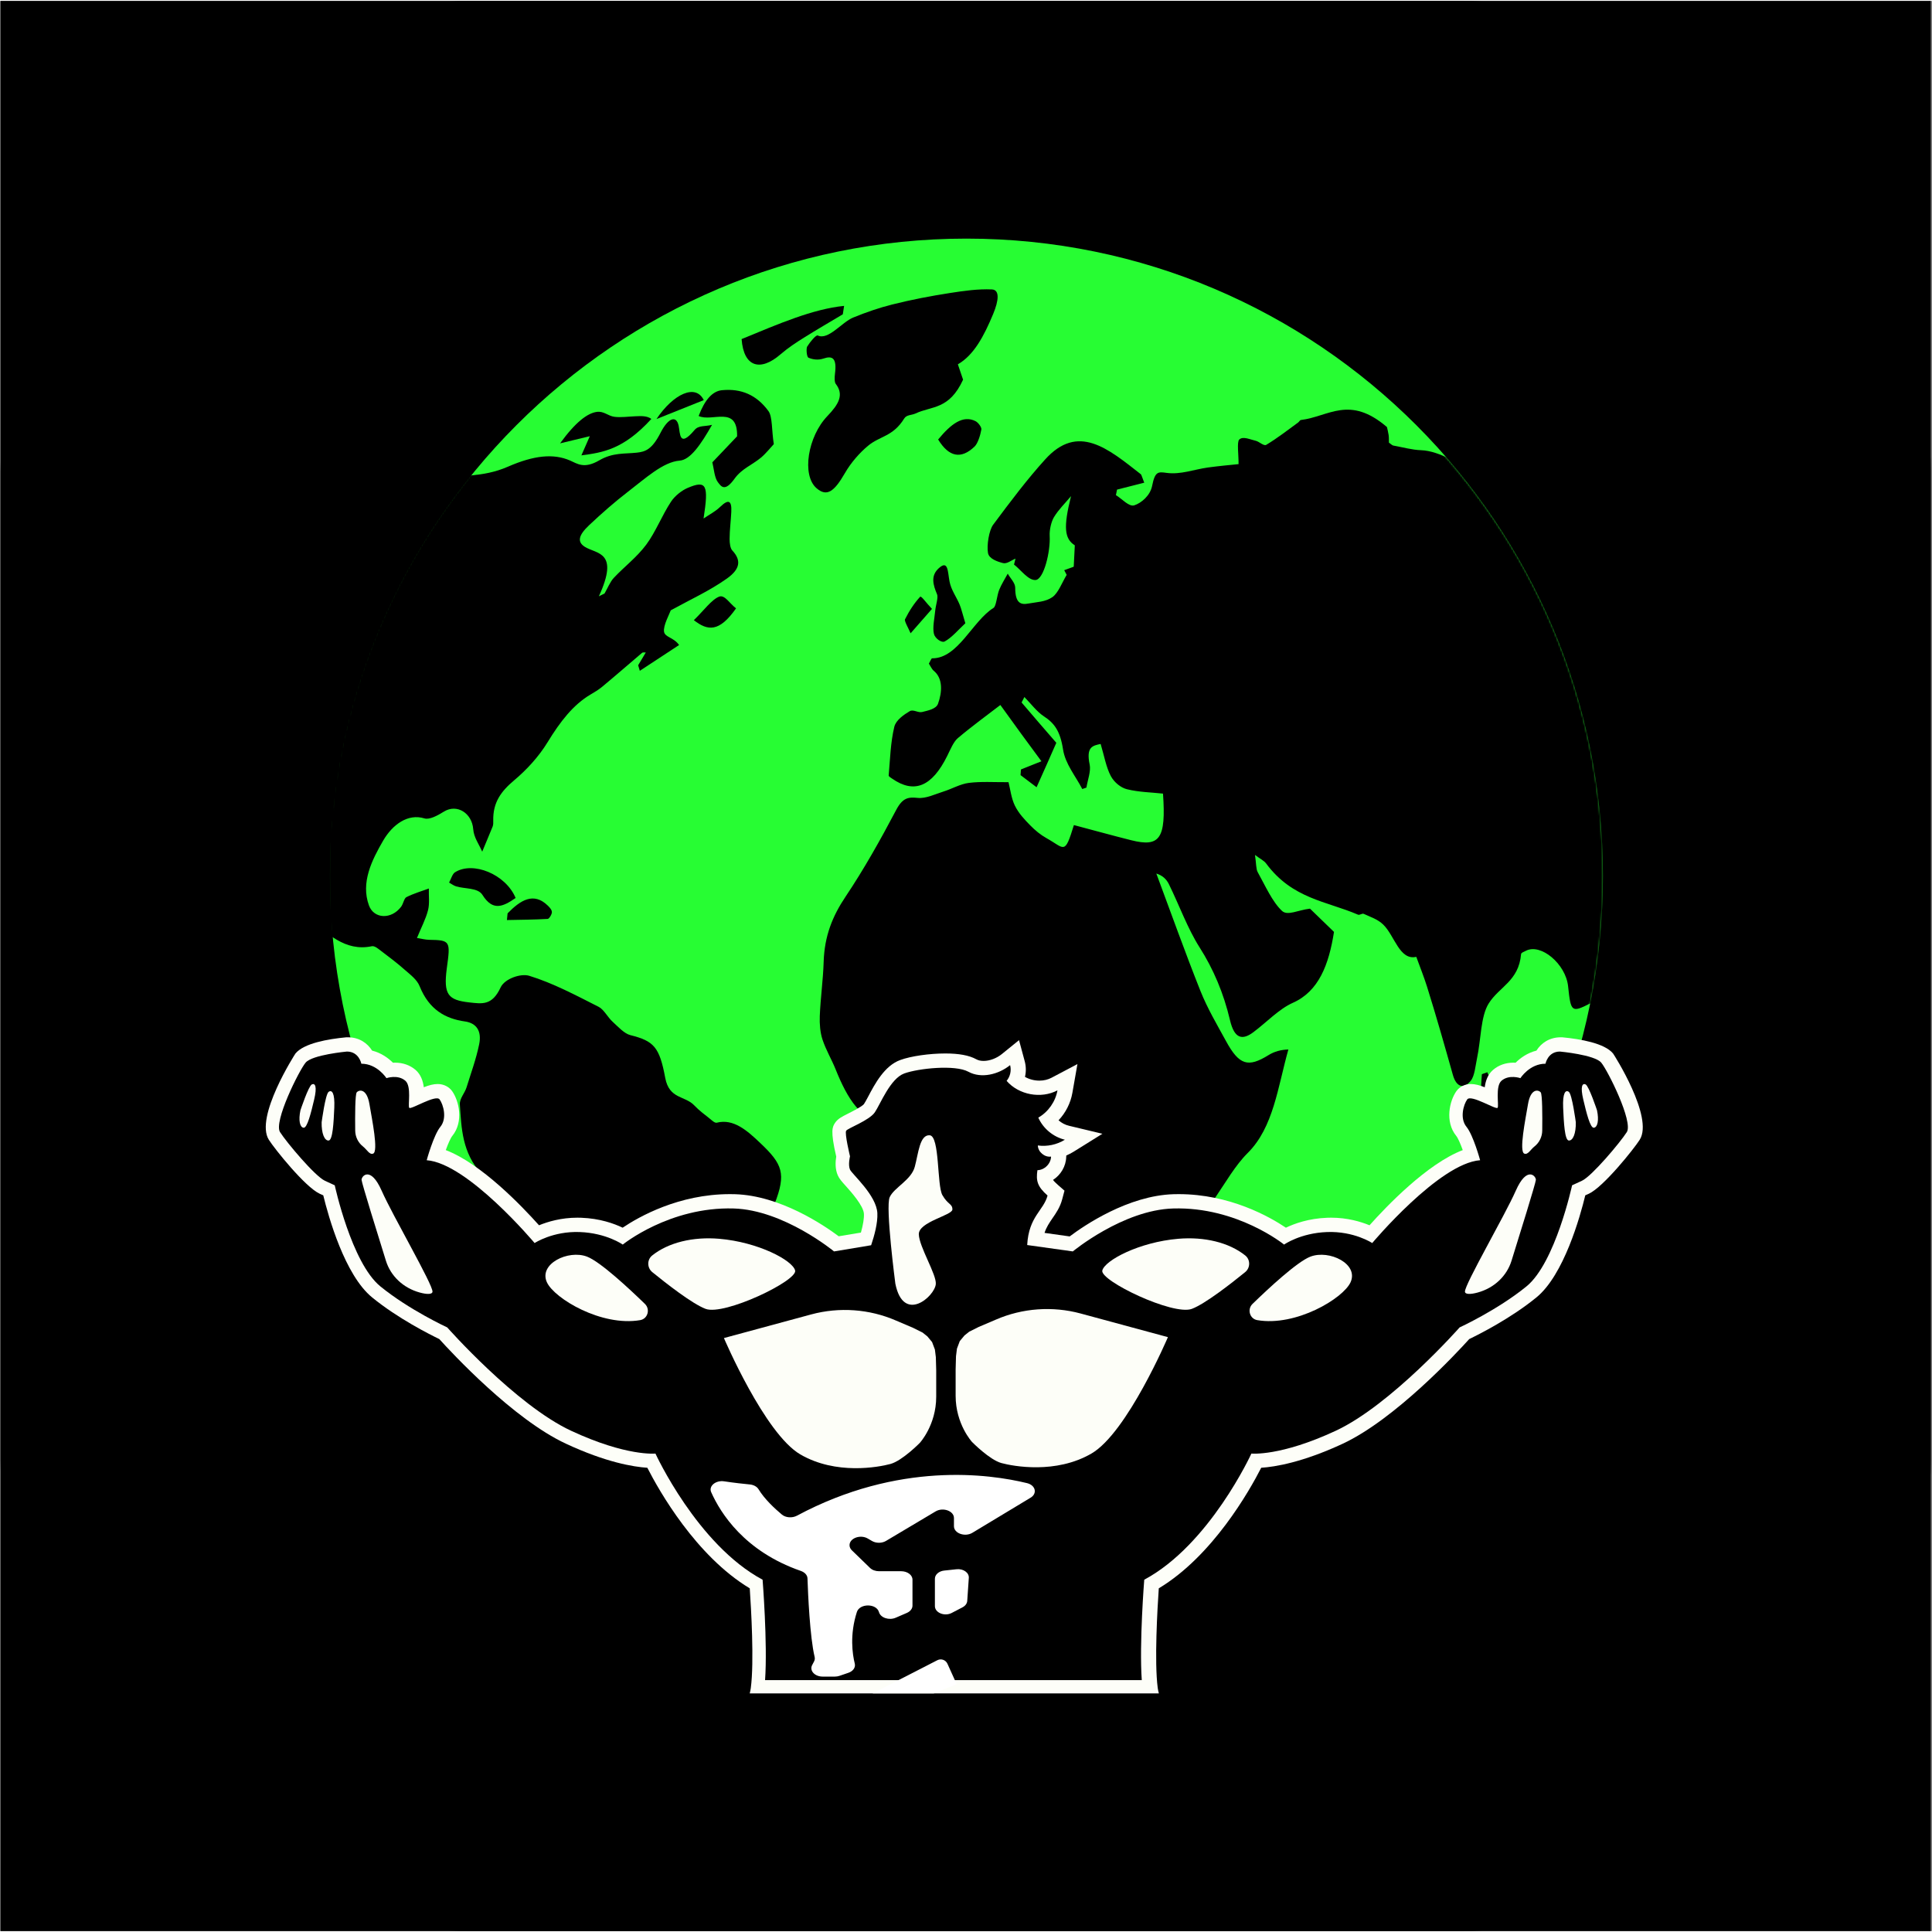 <?xml version="1.0" encoding="UTF-8"?>
<svg xmlns="http://www.w3.org/2000/svg" width="1025" height="1025" viewBox="0 0 1025 1024" fill="none" version="1.2" baseProfile="tiny-ps">
  <rect x="0" y="0" width="1025" height="1024" fill="#808080" stroke="none"/>
  <g id="Frame" clip-path="url(#clip0_1_19)">
    <rect width="1024" height="1024" transform="translate(0.333)" fill="black"/>
    <g id="Clip path frame" clip-path="url(#clip1_1_19)">
      <path id="Vector" d="M774.333 1024H250.333C112.263 1024 0.333 912.07 0.333 774V250C0.333 111.93 112.263 0 250.333 0H774.333C912.403 0 1024.33 111.93 1024.33 250V774C1024.33 912.07 912.403 1024 774.333 1024Z" fill="black"/>
      <path id="Vector_2" d="M850.41 464.297C850.41 651.078 699.215 802.496 512.705 802.496C326.195 802.496 175 651.078 175 464.297C175 277.512 326.195 126.094 512.705 126.094C699.215 126.094 850.41 277.512 850.41 464.297Z" fill="#27FD33"/>
    </g>
    <g id="Clip path group">
      <mask id="mask0_1_19" style="mask-type:luminance" maskUnits="userSpaceOnUse" x="174" y="126" width="677" height="677">
        <g id="Clip path group_2">
          <mask id="mask1_1_19" style="mask-type:luminance" maskUnits="userSpaceOnUse" x="174" y="126" width="677" height="677">
            <g id="Clip path frame_2" clip-path="url(#clip2_1_19)">
              <path id="Vector_3" d="M174.1 464.3C174.1 651.1 325.5 802.5 512.3 802.5C699.1 802.5 850.5 651.1 850.5 464.3C850.5 277.5 699.1 126.1 512.3 126.1C325.5 126.1 174.1 277.5 174.1 464.3Z" fill="white"/>
            </g>
          </mask>
          <g mask="url(#mask1_1_19)">
            <path id="Vector_4" d="M15 0H1039V1024H15V0Z" fill="white"/>
          </g>
        </g>
      </mask>
      <g mask="url(#mask0_1_19)">
        <path id="Vector_5" d="M535.055 414.477C535.949 418 536.559 423.148 538.434 426.941C540.477 431.066 543.539 434.27 546.469 437.273C549.133 440.008 552.07 442.43 555.125 444.129C565.016 449.645 564.766 453.387 569.746 437.234C579.824 439.891 590.004 442.738 600.25 445.297C615.277 449.051 618.695 444.496 617.02 420.543C610.773 419.855 604.246 419.789 597.863 418.211C594.816 417.461 591.238 414.762 589.355 411.27C586.863 406.648 585.789 400.387 583.934 394.199C579.629 395.086 576.145 395.781 578.117 405.168C578.852 408.652 577.051 413.25 576.395 417.34C575.664 417.594 574.93 417.855 574.195 418.117C570.59 411.145 565.164 404.816 563.977 397.07C562.469 387.285 559.297 383.109 553.887 379.586C550.109 377.129 546.898 372.785 543.477 369.297C542.98 370.262 542.484 371.219 541.988 372.184C547.91 379.145 553.922 386.125 560.418 393.586C557.207 400.906 553.832 408.52 549.945 417.164C547.27 415.145 544.352 412.934 541.441 410.73C541.516 409.73 541.586 408.723 541.66 407.723C544.559 406.566 547.461 405.406 552.523 403.387C545.113 393.391 538.543 384.418 530.73 373.527C524.008 378.727 515.984 384.508 508.16 391.113C505.863 393.059 504.215 397.16 502.531 400.555C494.434 416.898 484.996 420.734 473.305 412.59C472.633 412.121 471.43 411.441 471.477 410.918C472.234 402.27 472.477 393.332 474.461 385.102C475.328 381.516 479.613 378.613 482.621 376.824C484.555 375.676 487.066 377.805 489.258 377.242C492.199 376.488 496.621 375.699 497.645 372.887C499.871 366.785 500.371 359.41 495.352 355.34C494.387 354.562 493.73 352.984 492.812 351.586C493.566 350.305 494.098 348.758 494.523 348.762C508.27 348.891 515.891 329.016 527.086 322.023C528.578 321.098 528.867 315.492 530.105 312.453C531.375 309.336 533.125 306.691 534.648 303.844C536.027 306.328 538.605 308.738 538.609 311.316C538.609 319.852 541.797 320.414 545.715 319.684C549.992 318.879 554.578 318.914 558.371 316.27C561.414 314.145 563.469 308.543 565.914 304.488C565.477 303.66 565.043 302.832 564.605 302.008C566.406 301.348 568.199 300.691 569.656 300.16C569.844 296.527 570.012 293.191 570.227 288.82C564.734 285.312 564.07 279.312 568.223 262.711C565.004 266.602 561.762 269.633 559.184 273.848C557.773 276.152 556.715 280.57 556.895 283.812C557.371 291.949 553.809 306.984 549.371 307.223C545.562 307.434 541.734 301.961 537.977 299.023C538.238 297.973 538.504 296.922 538.766 295.871C536.57 296.754 534.215 298.762 532.184 298.25C529.227 297.5 524.734 295.996 524.172 292.918C523.41 288.758 524.766 280.781 526.871 277.941C536.055 265.574 545.145 253.555 554.414 243.34C571.91 223.855 587.816 237.453 605.262 251.109C605.605 251.383 605.793 252.391 607.062 255.586C601.918 256.871 597.285 258.051 592.633 259.254C592.438 260.23 592.238 261.203 592.039 262.18C595.293 264.168 598.988 268.5 601.785 267.594C605.504 266.387 610.215 262.453 611.238 257.301C612.785 249.555 614.367 249.758 618.953 250.383C626.391 251.402 633.59 248.523 640.828 247.531C646.594 246.742 652.371 246.215 657.102 245.734C657.176 240.855 656.125 233.949 657.473 232.688C659.492 230.797 663.188 232.676 666.223 233.355C668.059 233.77 670.488 236.285 671.793 235.504C677.781 231.906 683.316 227.566 688.781 223.594C689.281 223.227 689.621 222.391 690.188 222.324C704.996 220.52 715.891 208.984 735.832 226.078C736.039 227.02 736.496 228.734 736.727 230.336C736.914 231.605 736.832 232.742 736.871 234.316C737.887 235.031 738.602 235.773 739.145 235.871C744.102 236.773 749.25 238.207 753.938 238.352C763.926 238.688 775.293 246.355 786.746 252.219C794.141 256.066 803.738 261.559 807.375 253.52C808.746 250.414 815.953 254.18 820.965 256.148C832.449 260.656 843.949 264.93 856.258 271.48C872.062 279.824 884.512 280.883 898.762 286.055C908.547 289.59 920.02 296.336 930.844 301.562C933.625 302.902 936.168 303.727 938.969 305.102C945.496 308.316 950.664 313.754 953.383 320.875C950.523 319.684 947.617 318.492 944.695 317.25C941.832 316.039 938.965 314.773 936.637 315.328C939.773 317.805 942.906 320.273 948.793 324.871C942.527 327.836 936.973 330.547 930.707 333.656C942.23 345.258 951.223 357.492 954.203 371.805C944.375 365.707 935.438 361.004 928.676 348.996C923.184 339.301 918.281 329.438 913.445 320.797C915.934 332.234 904.586 318.309 899.793 317.867C904.531 328.66 900.566 328.328 893.652 326.078C881.738 322.188 874.234 325.102 878.145 339.699C895.836 347.977 913.238 360.652 919.66 387.414C921.832 396.801 920.695 404.281 911.59 403.059C913.473 413.105 913.328 422.762 924.285 429.121C926.406 430.352 928.672 435.91 929.555 439.441C929.945 440.957 927.27 443.918 925.621 443.609C922.941 443.098 919.117 441.223 917.301 438.504C910.684 428.656 904.047 419.848 894.305 418.965C892.621 418.816 890.219 415.324 887.203 412.48C886.062 414.652 884.75 417.148 882.355 421.574C889.488 423.16 894.547 424.285 900.445 425.602C899.949 427.746 899.773 429.406 899.211 430.691C897.227 435.199 896.793 439.176 902.051 444.57C906.195 448.812 909.688 454.359 913.113 459.566C914.715 462.012 916.684 465.508 916.586 467.848C916.102 480.461 917.469 495.828 905.984 500.441C897.805 503.734 891.07 513.305 880.449 509.16C879.09 508.625 876.059 511.008 875.852 512.727C875.555 515.242 876.445 519.391 877.934 521.047C885.266 529.176 890.059 538.766 890.504 550.727C890.645 554.383 889.324 558.938 887.406 561.66C884.238 566.156 880.047 569.516 877.457 572.156C871.438 564.551 865.68 557.344 859.109 549.176C853.168 566.746 860.727 575.641 867.473 583.898C872.027 589.516 873.266 595.629 871.875 603.34C871.543 605.188 870.262 606.867 869.023 609.422C867.09 607.672 864.781 606.762 864.004 604.699C857.508 587.656 846.59 572.66 847.254 550.09C847.41 544.164 845.004 538.062 843.652 531.863C833.766 536.867 833.375 536.484 831.93 522.703C830.637 510.844 817.434 499.824 809.547 503.93C808.625 504.41 807.055 504.895 806.988 505.707C805.758 520.047 795.332 523.008 789.781 531.926C785.527 538.742 785.742 550.961 783.652 560.762C782.77 564.941 782.395 570.246 780.305 572.871C776.863 577.184 772.742 576.672 770.805 569.766C766.441 554.281 761.992 538.602 757.09 522.965C755.5 517.887 753.539 512.996 751.395 507.145C742.492 509.156 739.977 496.039 733.91 490.082C730.93 487.152 727.066 485.996 723.547 484.348C722.629 483.914 721.406 485.164 720.469 484.766C703.762 477.562 685.695 476.434 671.762 457.652C670.562 456.039 668.789 455.324 665.82 453.082C666.5 457.668 666.336 460.547 667.266 462.211C671.301 469.465 674.973 477.895 680.145 482.762C683.094 485.531 688.699 482.305 695 481.574C697.613 484.109 702.477 488.832 707.734 493.914C705.012 511.328 699.648 525.422 685.93 531.516C678.508 534.812 671.953 541.898 664.91 547.152C659.246 551.375 654.934 550.832 652.566 540.766C649.172 526.387 643.797 513.695 636.398 502.074C630.066 492.133 625.629 479.734 620.152 468.602C618.816 465.883 616.699 463.938 613.48 462.949C621.242 483.75 628.723 504.766 636.832 525.125C640.621 534.629 645.699 543.129 650.41 551.773C657.438 564.703 662.176 565.969 672.992 559.281C676.145 557.332 679.613 556.398 683.527 556.297C677.922 576.172 675.648 597.641 661.945 611.211C655.453 617.652 650.223 626.84 644.605 635.074C636.453 647.039 636.828 660.598 638.918 675.387C640.516 686.574 643.934 698.562 637.789 710.148C635.938 713.656 633.176 716.129 630.918 719.188C626.949 724.562 622.949 729.871 619.289 735.609C618.629 736.648 618.809 740.238 619.477 741.629C623.52 750.012 620.695 755.066 615.484 759.879C613.379 761.82 610.812 764.953 610.219 768.129C606.594 787.305 597.445 799.836 588.535 811.863C586.066 815.191 582.031 816.129 578.672 816.742C574.371 817.523 569.934 817.566 565.699 816.504C563.715 816.004 561.246 812.824 560.383 809.812C557.988 801.426 556.262 792.5 554.234 783.766C549.305 762.527 543.535 741.52 539.137 719.867C537.746 713.035 538.922 702.949 541.621 697.027C547.242 684.695 542.973 673.266 541.328 662.109C540.176 654.215 535.953 646.871 532.336 640.098C528.559 633.004 526.145 626.848 529.055 617.512C531.797 608.715 529.117 602.012 522.789 597.215C514.02 590.562 505.492 588.945 495.738 592.199C487.578 594.922 478.879 595.402 470.414 595.219C457.02 594.914 449.426 582.02 443.371 566.93C441.176 561.453 438.188 556.574 436.336 550.938C435.125 547.262 434.766 542.684 434.926 538.555C435.301 528.996 436.688 519.453 436.977 509.898C437.395 496.039 441.711 485.484 448.605 475.199C458.254 460.816 467.07 445.113 475.484 429.164C478.98 422.535 482.09 422.352 486.848 422.816C491.301 423.254 496.027 420.855 500.586 419.426C505.074 418.016 509.488 415.43 513.957 414.863C520.574 414.027 527.23 414.527 535.055 414.477Z" fill="black"/>
        <path id="Vector_6" d="M375.137 770.32C380.07 783.199 379.277 784.027 372.742 790.203C370.367 792.449 371.488 800.434 371.457 805.984C371.445 807.875 372.77 810.844 372.691 812.629C372.473 817.891 374.023 822.406 378.418 828.355C383.023 834.742 386.984 854.75 384.996 857.68C383.215 860.184 376.809 855.137 371.883 848.078C366.586 840.453 360.988 833.258 355.586 825.793C354.328 824.059 352.375 820.855 352.473 820.016C353.527 810.836 345.582 802.75 340.621 794.91C335.098 786.043 329.492 777.906 329.031 768.594C328.938 766.59 327.918 763.621 326.754 761.324C315.91 740.07 312.02 719.367 307.387 698.41C304.246 684.266 296.914 672.922 286.66 665.934C277.352 659.562 271.598 649.234 265.492 639.344C261.938 633.617 259.363 626.602 255.285 622.09C245.211 610.992 244.797 598.152 243.969 585.445C243.758 582.297 246.551 579.555 247.547 576.32C249.832 568.891 252.582 561.5 254.215 553.547C255.66 546.516 252.801 542.273 246.605 541.41C236.496 539.988 227.695 535.301 222.66 522.793C221.227 519.195 217.793 516.707 215.012 514.25C210.789 510.512 206.387 507.176 202.027 503.891C200.555 502.785 198.734 501.195 197.234 501.52C183.008 504.504 173.34 494.543 163.664 486.227C162.512 485.23 160.957 482.91 161.34 481.848C165.512 470.16 158.566 464.176 156.324 456.012C154.117 447.863 153.281 439.129 152.27 430.75C151.57 431 150.867 431.254 150.168 431.504C150.414 443.191 151.223 454.969 152.551 466.844C151.586 467.535 150.621 468.227 149.656 468.91C147.691 465.562 144.711 462.719 144.113 458.844C142.566 448.789 142.473 438.348 142.395 428.172C142.375 425.871 142.875 423.164 142.23 421.387C136.027 403.863 139.438 394.883 157.875 373.855C162.887 368.188 167.73 362.203 172.879 356.465C174.379 354.797 176.344 353.477 178.086 352.375C180.332 350.953 182.57 349.914 184.809 348.707C185.039 345.758 186.648 341.133 185.414 340.176C180.559 336.445 185.633 328.641 190.219 321.383C195.738 312.641 197.125 306.43 192.594 305.676C186.973 304.727 180.074 305.602 172.848 307.395C158.891 310.926 141.293 324.055 124.711 333.777C121.238 335.82 118.141 336.43 114.867 337.707C115.289 336.652 115.719 335.59 116.156 334.535C122.082 330.797 128 327.02 133.309 323.605C133.965 321.855 134.273 319.277 135.648 317.949C143.996 309.82 152.961 297.473 161.242 297.832C164.766 288.824 170.453 284.621 183.016 280.945C187.438 274.418 191.566 271.48 196.727 269.332C203.84 266.383 211.789 262.062 219.586 257.77C233.582 250 240.559 252.629 250.496 251.676C256.215 251.098 262.496 250.141 269.539 247.07C283.176 241.121 293.551 239.977 302.402 243.812C306.281 245.496 309.871 248.418 317.922 243.738C325.145 239.512 331.383 240.367 337.848 239.652C342.301 239.156 345.863 238.109 350.488 229.023C354.656 220.949 358.828 219.836 360.027 225.297C360.91 229.34 360.211 237.457 368.512 227.605C370.66 225.051 373.977 225.867 377.77 224.891C371.812 235.348 366.285 243.445 360.586 243.879C351.785 244.578 342.488 253.234 333.113 260.418C326.293 265.66 319.359 271.723 312.555 278.133C306.953 283.414 306.07 286.949 310.266 289.609C316.566 293.547 328.734 291.938 317.723 315.859C318.723 315.367 319.723 314.875 320.727 314.383C322.34 311.582 323.719 308.133 325.637 306.09C331.348 300.008 337.773 295.266 342.879 288.426C347.793 281.824 351.211 272.941 355.965 265.715C358.148 262.379 361.941 259.605 364.699 258.418C374.848 254.059 376.055 256.656 373.266 274.594C376.523 272.363 379.449 270.961 382.102 268.395C386.648 263.996 388.258 265.238 387.98 271.039C387.762 275.758 387.098 280.73 387.082 285.398C387.07 287.727 387.449 290.398 388.504 291.531C393.234 296.621 392.926 301.297 385.613 306.469C376.344 313.023 366.723 317.324 355.863 323.297C355.145 325.355 351.777 331.406 352.301 334.664C352.781 337.652 357.426 337.625 360.285 341.707C353.371 346.289 346.422 350.852 339.445 355.398C339.148 354.41 338.859 353.426 338.57 352.441C339.859 350.277 341.148 348.113 342.613 345.664C341.906 345.727 341.145 345.434 340.586 345.906C333.551 351.879 326.539 357.992 319.461 363.871C317.496 365.5 315.402 366.723 313.348 367.934C304.105 373.367 297.148 382.422 290.559 393.207C285.75 401.094 279.219 408.078 272.805 413.457C265.875 419.293 261.453 425.18 261.684 434.941C261.707 435.926 261.734 437.098 261.371 438C259.559 442.492 257.652 446.914 255.832 451.344C254.117 447.371 251.391 443.832 251.062 439.418C250.426 430.934 242.445 425.781 235.504 430.094C232.18 432.148 227.887 434.535 225.156 433.688C216.41 430.996 208.27 436.938 203.301 445.449C197.316 455.785 191.293 467.684 195.754 479.898C198.383 487.023 207.605 487.477 212.809 480.555C213.934 479.062 214.41 476.07 215.594 475.477C219.469 473.527 223.531 472.363 227.52 470.883C227.391 474.738 228.012 478.805 227.082 482.418C225.855 487.207 223.434 491.637 221.219 497.141C223.699 497.523 225.641 498.062 227.617 498.102C238.945 498.297 239.062 498.691 237.039 513.246C235.215 527.195 237.699 530.059 249.004 531.324C255.875 532.074 261.098 533.07 265.605 523.344C267.73 518.809 276.184 515.793 280.812 517.207C293.312 521.035 305.422 527.488 317.605 533.66C320.383 535.066 322.379 539.176 325 541.562C328 544.293 331.141 547.852 334.477 548.691C346.918 551.801 349.902 555.008 352.938 571.402C355.098 582.758 363.43 580.715 368.395 586.008C370.844 588.617 373.625 590.641 376.316 592.789C377.582 593.801 379.168 595.414 380.277 595.133C389.121 592.883 396.281 599.176 403.469 606.035C415.117 617.098 417.219 622.086 410.961 638.191C404.785 654.195 404.805 671.293 405.961 689.426C406.867 703.117 404.324 706.344 395.914 709.789C390.453 712.035 385.234 714.438 386.172 727.262C387.129 740.238 384.438 752.168 382.68 763.43C382.078 767.258 377.859 768.016 375.137 770.32Z" fill="black"/>
        <path id="Vector_7" d="M508.18 192.785C509.289 196.094 510.148 198.609 510.953 200.93C503.57 216.996 494.293 214.809 485.695 218.879C483.664 219.828 480.98 219.477 479.707 221.547C473.758 231.188 466.809 230.73 460.449 236.07C456.184 239.633 451.598 244.723 448.242 250.531C442.535 260.441 438.621 263.191 433.238 258.543C425.199 251.66 428.578 231.051 438.953 220.246C445.043 213.906 447.848 208.914 443.387 203.148C442.703 202.266 442.727 199.758 442.984 197.773C444.047 189.531 441.699 188.094 436.949 189.703C434.023 190.691 431.227 190.266 428.918 189.266C427.926 188.836 427.656 184.289 428.246 183.348C429.844 180.785 432.973 177.062 433.84 177.48C439.43 180.168 446.582 170.477 452.609 167.988C459.648 165.113 466.566 162.75 473.324 161.055C483.621 158.48 493.781 156.531 503.875 154.969C511.391 153.801 518.902 152.723 526.207 153.047C530.434 153.238 529.934 158.82 526.91 166.098C521.996 177.891 516.668 187.91 508.18 192.785Z" fill="black"/>
        <path id="Vector_8" d="M391.062 230.973C391.336 214.289 377.844 223.578 370.664 220.199C373.859 211.629 378.004 207.039 382.949 206.527C393.23 205.484 401.438 209.051 407.691 217.59C409.879 220.582 409.363 227.969 410.539 235.117C408.855 236.922 406.359 240.07 403.758 242.258C399.086 246.172 393.52 248.148 389.742 253.414C384.52 260.695 382.586 257.582 380.859 255.301C379.059 252.941 378.785 248.363 377.926 244.781C381.977 240.559 386.004 236.328 391.062 230.973Z" fill="black"/>
        <path id="Vector_9" d="M673.934 687.285C673.734 690.84 674.059 694.605 673.227 697.918C668.523 716.594 663.441 735.211 658.391 753.883C658.199 754.598 657.852 755.254 657.539 755.898C653.625 763.871 647.863 767.891 644.078 762.195C641.836 758.812 641.977 746.027 644.363 742.281C648.715 735.484 648.105 729.496 648.582 722.594C648.887 718.348 649.336 712.613 651.23 710.145C657.703 701.703 668.367 701.477 670.238 683.211C671.473 684.57 672.703 685.93 673.934 687.285Z" fill="black"/>
        <path id="Vector_10" d="M393.449 179.395C412.98 171.363 431.117 163.457 447.828 161.785C447.598 163.273 447.367 164.762 447.141 166.254C440.348 170.332 433.488 174.266 426.492 178.66C422.414 181.219 418.223 183.93 414.035 187.535C403.445 196.691 394.562 194.402 393.449 179.395Z" fill="black"/>
        <path id="Vector_11" d="M297.133 234.719C305.504 223.223 311.688 218.777 316.508 218.039C320.316 217.453 322.492 220.176 325.957 220.629C329.352 221.078 333.355 220.496 337.145 220.344C340.164 220.223 343.223 220.035 345.57 221.754C330.695 238.07 319.656 239.594 308.453 241.09C309.977 237.559 311.207 234.746 312.914 230.922C308.012 232.074 303.371 233.18 297.133 234.719Z" fill="black"/>
        <path id="Vector_12" d="M836.477 587.059C843.137 589.719 849.426 589.797 852.711 593.965C860.996 604.484 867.699 616.633 874.383 628.07C875.195 629.457 875.535 632.047 875.09 633.867C874.266 637.277 873.141 642.086 871.254 643.41C869.531 644.629 865.613 643.059 864.5 640.867C860.906 633.77 858.34 625.441 854.562 618.121C849.652 608.602 844.004 599.59 836.477 587.059Z" fill="black"/>
        <path id="Vector_13" d="M512.152 330.16C508.363 333.684 504.973 337.77 501.207 339.812C499.566 340.699 496.031 338.188 495.477 335.77C494.684 332.344 495.777 327.582 496.184 323.383C496.469 320.469 497.863 316.504 497.16 314.848C495.016 309.773 493.598 304.906 498.172 300.855C503.113 296.469 502.781 302.863 503.75 307.941C504.625 312.551 507.328 315.992 509.082 320.164C510.059 322.488 510.648 325.246 512.152 330.16Z" fill="black"/>
        <path id="Vector_14" d="M273.555 475.898C266.656 480.742 261.363 482.879 255.973 474.301C253.52 470.367 246.734 471.199 241.965 469.742C240.648 469.344 239.484 468.414 238.258 467.734C239.262 465.883 240.02 463.168 241.344 462.316C250.789 456.23 268.246 463.227 273.555 475.898Z" fill="black"/>
        <path id="Vector_15" d="M497.719 232.672C504.555 224.383 510.898 219.574 517.551 222.934C518.879 223.609 520.871 226.086 520.645 227.395C520.086 230.57 518.727 234.793 517.078 236.383C509.848 243.355 503.375 241.922 497.719 232.672Z" fill="black"/>
        <path id="Vector_16" d="M390.496 322.258C381.5 335.105 375.418 334.207 368.113 328.523C373.344 323.461 377.566 317.559 381.562 316.031C384.453 314.918 387.09 319.645 390.496 322.258Z" fill="black"/>
        <path id="Vector_17" d="M269.293 484.066C276.082 477.109 283.055 472.621 290.59 479.926C291.527 480.832 292.77 482.129 292.801 483.406C292.828 484.551 291.355 486.98 290.59 487.02C283.371 487.434 276.156 487.469 268.945 487.621C269.059 486.441 269.172 485.25 269.293 484.066Z" fill="black"/>
        <path id="Vector_18" d="M348.281 221.82C357.289 208.387 369.121 202.965 373.371 211.777C364.367 215.355 357.023 218.297 348.281 221.82Z" fill="black"/>
        <path id="Vector_19" d="M494.453 322.543C489.609 328.113 486.363 331.797 483.109 335.484C482.031 332.934 479.691 328.969 480.137 328.078C482.379 323.543 485.16 319.375 488.137 316.137C488.781 315.438 491.117 319.074 494.453 322.543Z" fill="black"/>
        <path id="Vector_20" d="M785.062 586.332C785.477 580.684 785.852 575.031 786.184 569.387C787.156 569.047 788.129 568.707 789.102 568.367C790.422 572.113 792.617 575.789 792.688 579.617C792.738 582.32 789.918 585.258 788.367 588.102C787.266 587.512 786.164 586.926 785.062 586.332Z" fill="black"/>
      </g>
    </g>
    <g id="Clip path frame_3">
      <path id="Vector_21" d="M869.921 604.203C866.925 608.953 850.714 629.238 842.928 632.832L841.053 633.668C838.339 644.93 829.675 675.992 815.1 687.852C801.483 698.992 784.514 707.496 779.483 709.93C773.096 717 740.315 752.414 712.323 765.473C691.003 775.375 676.428 777.727 669.124 778.207C662.854 790.465 643.37 824.965 614.78 842.172C614.061 852.672 612.385 881.141 614.221 895.035C614.342 895.996 614.581 896.953 614.819 897.91H397.772C397.971 896.953 398.214 895.996 398.331 895.035C400.171 881.141 398.491 852.672 397.772 842.172C369.186 824.965 349.698 790.465 343.432 778.207C336.124 777.727 321.55 775.375 300.229 765.43C272.241 752.414 239.46 717 233.069 709.93C228.042 707.496 211.069 698.992 197.456 687.852C182.882 675.992 174.257 644.93 171.503 633.668L169.628 632.832C161.839 629.238 145.628 608.953 142.635 604.203C135.007 592.223 156.53 558.723 156.768 558.406C161.28 552.973 173.979 550.738 183.8 549.82H184.518C190.589 549.82 194.94 552.934 197.417 556.887C202.327 558.125 206.042 560.879 208.475 563.316C208.835 563.277 209.194 563.277 209.553 563.277C213.745 563.277 217.499 564.594 220.456 567.109C223.249 569.547 224.405 572.938 224.846 576.332C227.561 575.254 229.917 574.613 232.194 574.613C235.346 574.613 238.143 576.012 239.858 578.367C243.53 583.52 246.089 594.617 239.979 602.125C239.061 603.242 237.745 606.238 236.507 609.672C255.35 616.859 276.952 639.461 285.975 649.559C290.647 647.645 297.714 645.527 306.339 645.527C307.018 645.527 307.694 645.527 308.374 645.566C318.237 645.926 325.784 648.641 330.335 650.836C338.999 645.008 360.12 633.031 387.233 633.031C388.151 633.031 389.03 633.031 389.948 633.07C413.905 633.789 437.061 649.48 444.968 655.391L456.749 653.434C457.905 649.32 458.464 645.887 458.342 643.492C458.143 639.258 451.596 631.91 448.76 628.758C446.604 626.363 445.288 624.883 444.53 623.168C442.971 619.773 443.21 615.742 443.651 613.105C440.417 599.172 441.655 597.336 443.05 595.18C444.53 593.023 446.526 592.023 450.159 590.188C452.276 589.109 457.225 586.633 458.342 585.277C458.784 584.637 459.663 583.039 460.499 581.484C464.175 574.496 469.245 564.914 477.628 561.879C483.26 559.801 493.12 558.406 501.507 558.406C508.772 558.406 514.124 559.402 517.878 561.438C518.995 562.078 520.311 562.359 521.87 562.359C525.061 562.359 528.776 560.961 531.569 558.684L540.635 551.34L543.671 562.598C544.389 565.312 544.428 568.148 543.788 570.82C546.026 572.102 548.702 572.82 551.456 572.82C553.811 572.82 556.046 572.262 557.925 571.262L571.62 564.035L568.944 579.285C567.987 584.758 565.389 589.867 561.596 593.859C563.194 595.258 565.112 596.297 567.186 596.773L584.874 601.008L569.425 610.629C568.225 611.348 566.987 611.988 565.71 612.547L565.671 613.266C565.55 618.258 562.757 622.848 558.682 625.484C559.163 626.203 559.96 626.961 561.237 628.117L564.753 631.191L563.553 635.707C562.436 639.977 560.28 643.094 558.362 645.848C556.725 648.281 555.171 650.477 554.171 653.594L567.507 655.469C575.292 649.602 598.569 633.789 622.608 633.07C623.526 633.031 624.405 633.031 625.323 633.031C652.432 633.031 673.553 645.008 682.218 650.836C686.811 648.641 694.315 645.926 704.178 645.566C704.897 645.527 705.538 645.527 706.218 645.527C714.839 645.527 721.948 647.645 726.581 649.559C735.604 639.461 757.206 616.859 776.05 609.672C774.811 606.238 773.495 603.242 772.577 602.125C766.468 594.617 769.022 583.52 772.694 578.367C774.413 576.012 777.206 574.613 780.362 574.613C782.639 574.613 784.991 575.254 787.71 576.332C788.147 572.938 789.307 569.547 792.139 567.109C795.053 564.594 798.807 563.277 803.003 563.277C803.358 563.277 803.721 563.277 804.081 563.316C806.514 560.879 810.229 558.125 815.139 556.887C817.612 552.934 822.007 549.82 828.077 549.82H828.753C838.577 550.738 851.272 552.973 855.784 558.406C856.065 558.723 877.546 592.223 869.921 604.203Z" fill="#FDFEF8"/>
      <path id="Vector_22" d="M347.736 770.668C347.736 770.668 369.911 819.051 404.583 837.594C404.583 837.594 407.275 871.227 405.896 890.879H605.755C604.376 871.227 607.068 837.594 607.068 837.594C641.74 819.051 663.916 770.668 663.916 770.668C663.916 770.668 679.236 772.281 708.666 758.574C738.099 744.867 774.385 703.742 774.385 703.742C774.385 703.742 794.54 694.469 809.86 681.973C825.184 669.473 834.052 628.348 834.052 628.348L839.294 625.93C844.536 623.512 859.58 605.625 863.08 600.129C866.58 594.629 853.001 567.469 849.516 563.273C846.029 559.078 827.602 557.391 827.602 557.391C821.149 557.391 819.943 563.844 819.943 563.844C811.474 563.844 806.638 571.504 806.638 571.504C806.638 571.504 800.658 569.395 796.607 572.867C793.185 575.801 795.349 586.016 794.541 587.227C793.736 588.434 780.431 579.969 778.416 582.789C776.4 585.613 774.384 592.871 778.013 597.305C781.641 601.738 785.266 615.043 785.266 615.043C763.497 616.656 728.016 658.988 728.016 658.988C728.016 658.988 718.396 652.602 704.029 653.145C689.877 653.68 681.252 659.797 681.252 659.797C681.252 659.797 656.455 639.637 622.388 640.645C595.764 641.434 569.169 663.426 569.169 663.426L544.963 660.039C545.783 644.859 553.692 641.738 555.766 633.785C550.274 628.922 549.592 625.906 550.396 620.328C554.154 620.262 557.545 616.879 557.619 613.117C554.209 613.594 550.716 610.66 550.602 607.215C555.548 607.898 560.721 606.801 564.963 604.164C558.803 602.695 553.431 598.234 550.857 592.445C556.138 589.426 559.971 583.977 561.021 577.98C552.29 582.594 540.516 580.391 534.044 572.941C535.954 570.672 536.669 567.445 535.899 564.586C529.825 569.516 520.626 571.863 513.766 568.102C506.735 564.246 487.24 566.289 479.755 569.008C472.275 571.73 467.06 585.332 464.118 589.641C461.173 593.949 449.829 598.027 448.923 599.391C448.016 600.75 450.962 612.992 450.962 612.992C450.962 612.992 449.829 617.527 450.962 620.02C452.095 622.516 465.021 633.625 465.474 643.148C465.721 648.32 463.891 655.055 462.169 660.145L442.482 663.426C442.482 663.426 415.887 641.434 389.263 640.645C355.196 639.637 330.4 659.797 330.4 659.797C330.4 659.797 321.775 653.68 307.622 653.145C293.255 652.602 283.634 658.988 283.634 658.988C283.634 658.988 248.153 616.656 226.38 615.043C226.38 615.043 230.013 601.738 233.641 597.305C237.266 592.871 235.252 585.613 233.236 582.789C231.221 579.969 217.916 588.434 217.111 587.227C216.303 586.016 218.47 575.801 215.044 572.867C210.993 569.395 205.016 571.504 205.016 571.504C205.016 571.504 200.177 563.844 191.708 563.844C191.708 563.844 190.502 557.391 184.049 557.391C184.049 557.391 165.622 559.078 162.137 563.273C158.649 567.469 145.072 594.629 148.572 600.129C152.072 605.625 167.115 623.512 172.357 625.93L177.598 628.348C177.598 628.348 186.47 669.473 201.79 681.973C217.11 694.469 237.266 703.742 237.266 703.742C237.266 703.742 273.556 744.867 302.986 758.574C332.415 772.281 347.736 770.668 347.736 770.668Z" fill="black"/>
      <path id="Vector_23" d="M506.108 809.232V804.86C506.108 801.109 500.296 799.026 496.372 801.361L470.053 817.021C467.881 818.314 464.804 818.323 462.618 817.047L460.403 815.755C456.466 813.458 450.71 815.548 450.71 819.278V819.284C450.71 820.273 451.147 821.23 451.954 822.012L461.588 831.351C462.723 832.452 464.48 833.096 466.342 833.096H478.11C481.423 833.096 484.108 835.099 484.108 837.57V851.343C484.108 852.937 482.969 854.41 481.118 855.213L475.21 857.766C471.672 859.292 467.168 857.793 466.335 854.81C465.016 850.108 456.098 850.068 454.6 854.737C450.726 866.811 452.239 877.072 453.492 882.124C453.992 884.141 452.592 886.137 450.088 886.989L445.38 888.597C444.594 888.863 443.745 889 442.883 889H436.458C432.236 889 429.336 885.831 430.874 882.897L431.884 880.98C432.295 880.198 432.389 879.363 432.189 878.537C429.657 867.961 428.671 844.881 428.398 836.864C428.339 835.133 426.918 833.639 424.816 832.913C394.948 822.56 382.207 802.181 377.304 791.14C375.872 787.907 379.719 784.726 384.195 785.402C389.427 786.194 394.565 786.748 397.808 787.06C399.84 787.255 401.589 788.213 402.434 789.605C405.615 794.864 411.132 799.957 414.811 803.03C416.866 804.747 420.317 804.965 422.825 803.623C476.712 774.759 524.839 781.463 544.874 786.357C549.394 787.46 550.462 791.855 546.765 794.088L515.875 812.711C511.954 815.075 506.108 812.994 506.108 809.232Z" fill="white"/>
      <path id="Vector_24" d="M496 837.092V851.605C496 855.126 501.121 857.212 504.91 855.236L510.661 852.235C512.137 851.465 513.062 850.208 513.156 848.839L513.992 836.617C514.182 833.864 511.057 831.662 507.504 832.043L500.918 832.748C498.098 833.05 496 834.903 496 837.092Z" fill="white"/>
      <path id="Vector_25" d="M507.544 893L495.446 897.91H462.981L497.286 880.309C499.282 879.285 501.728 880.137 502.653 882.184L507.544 893Z" fill="white"/>
      <path id="Vector_26" d="M192.556 607.73C189.978 605.707 188.489 602.598 188.45 599.324C188.356 591.43 188.376 579.984 189.282 579.004C190.669 577.5 194.606 577.035 195.997 585.258C197.384 593.477 200.86 610.383 197.966 611.539C196.04 612.309 194.681 609.398 192.556 607.73Z" fill="#FDFEF8"/>
      <path id="Vector_27" d="M170.642 594.898C170.642 594.898 172.606 580.047 174.345 578.773C176.083 577.5 177.704 579.352 177.356 587.223C177.009 595.098 176.544 604.477 174.345 604.594C172.145 604.707 170.524 600.832 170.642 594.898Z" fill="#FDFEF8"/>
      <path id="Vector_28" d="M159.392 588.551C159.392 588.551 163.669 575.668 165.435 574.828C167.196 573.992 168.325 575.918 166.673 582.863C165.024 589.812 163.017 598.082 161.04 597.809C159.063 597.539 158.278 593.816 159.392 588.551Z" fill="#FDFEF8"/>
      <path id="Vector_29" d="M222.716 685.242C213.798 682.797 207.247 676.387 204.759 668.426C200.536 654.902 191.876 627.02 191.825 625.469C191.759 623.422 196.599 617.891 202.481 631.207C208.36 644.523 229.642 680.988 229.454 684.777C229.38 686.297 226.462 686.27 222.716 685.242Z" fill="#FDFEF8"/>
      <path id="Vector_30" d="M339.649 699.879C343.661 699.191 345.091 694.125 342.169 691.289C333.716 683.074 318.466 668.875 311.438 666.191C301.435 662.371 285.599 670.082 290.185 679.875C294.196 688.445 319.106 703.395 339.649 699.879Z" fill="#FDFEF8"/>
      <path id="Vector_31" d="M346.013 665.574C343.204 667.824 343.274 672.145 346.067 674.414C353.415 680.398 367.255 691.223 374.325 693.898C384.235 697.648 423.2 678.953 421.849 673.547C420.497 668.145 402.263 658.473 381.548 656.719C367.743 655.547 354.661 658.652 346.013 665.574Z" fill="#FDFEF8"/>
      <path id="Vector_32" d="M814.11 607.73C816.688 605.707 818.177 602.598 818.216 599.324C818.313 591.43 818.29 579.984 817.384 579.004C815.997 577.5 812.06 577.035 810.669 585.258C809.282 593.477 805.81 610.383 808.7 611.539C810.626 612.309 811.985 609.398 814.11 607.73Z" fill="#FDFEF8"/>
      <path id="Vector_33" d="M836.028 594.898C836.028 594.898 834.06 580.047 832.321 578.773C830.583 577.5 828.962 579.352 829.313 587.223C829.657 595.098 830.122 604.477 832.321 604.594C834.521 604.707 836.142 600.832 836.028 594.898Z" fill="#FDFEF8"/>
      <path id="Vector_34" d="M847.274 588.551C847.274 588.551 842.997 575.668 841.231 574.828C839.47 573.992 838.341 575.918 839.993 582.863C841.642 589.812 843.649 598.082 845.626 597.809C847.606 597.539 848.388 593.816 847.274 588.551Z" fill="#FDFEF8"/>
      <path id="Vector_35" d="M783.95 685.242C792.868 682.797 799.419 676.387 801.907 668.426C806.13 654.902 814.79 627.02 814.841 625.469C814.911 623.422 810.067 617.891 804.185 631.207C798.306 644.523 777.024 680.988 777.212 684.777C777.286 686.297 780.204 686.27 783.95 685.242Z" fill="#FDFEF8"/>
      <path id="Vector_36" d="M667.017 699.879C663.005 699.191 661.575 694.125 664.497 691.289C672.95 683.074 688.204 668.875 695.228 666.191C705.231 662.371 721.067 670.082 716.481 679.875C712.47 688.445 687.56 703.395 667.017 699.879Z" fill="#FDFEF8"/>
      <path id="Vector_37" d="M660.653 665.574C663.462 667.824 663.392 672.145 660.599 674.414C653.251 680.398 639.415 691.223 632.341 693.898C622.431 697.648 583.466 678.953 584.817 673.547C586.169 668.145 604.407 658.473 625.118 656.719C638.923 655.547 652.005 658.652 660.653 665.574Z" fill="#FDFEF8"/>
      <path id="Vector_38" d="M475.021 680.555C475.021 680.555 469.657 639.789 472.017 634.637C474.38 629.488 483.392 625.625 485.321 618.547C487.251 611.465 487.895 601.383 493.259 601.809C498.626 602.238 497.044 628.414 499.978 633.566C502.915 638.715 505.294 638.059 505.286 641.176C505.274 644.293 487.251 647.727 487.466 654.379C487.681 661.031 496.962 675.77 496.478 680.77C495.837 687.422 479.313 701.797 475.021 680.555Z" fill="#FDFEF8"/>
      <path id="Vector_39" d="M496.5 719.5L496 715.5L494.5 711.5L492 708.5L489.5 706.5L484.5 704L475.364 700.105C461.263 693.969 445.274 692.816 430.341 696.859L384.071 709.391C384.071 709.391 405.696 760.137 424.618 771.133C443.536 782.129 466.063 777.898 472.368 776.207C478.677 774.516 488 765 488 765C488 765 496.696 755.596 496.696 740.5C496.696 737.5 496.696 733.5 496.696 733.5V726.5L496.5 719.5Z" fill="#FDFEF8"/>
      <path id="Vector_40" d="M507.196 719.013L507.696 715.013L509.196 711.013L511.696 708.013L514.196 706.013L519.196 703.513L528.332 699.618C542.433 693.482 558.422 692.329 573.355 696.372L619.625 708.904C619.625 708.904 598 759.65 579.078 770.646C560.16 781.642 537.633 777.411 531.328 775.72C525.019 774.029 515.696 764.513 515.696 764.513C515.696 764.513 507 755.109 507 740.013C507 737.013 507 733.013 507 733.013V726.013L507.196 719.013Z" fill="#FDFEF8"/>
    </g>
  </g>
  <defs>
    <clipPath id="clip0_1_19">
      <rect width="1024" height="1024" fill="white" transform="translate(0.333)"/>
    </clipPath>
    <clipPath id="clip1_1_19">
      <rect width="1024" height="1024" fill="white" transform="translate(0.333)"/>
    </clipPath>
    <clipPath id="clip2_1_19">
      <rect width="677" height="677" fill="white" transform="translate(174 126)"/>
    </clipPath>
  </defs>
<title>Title</title></svg>
